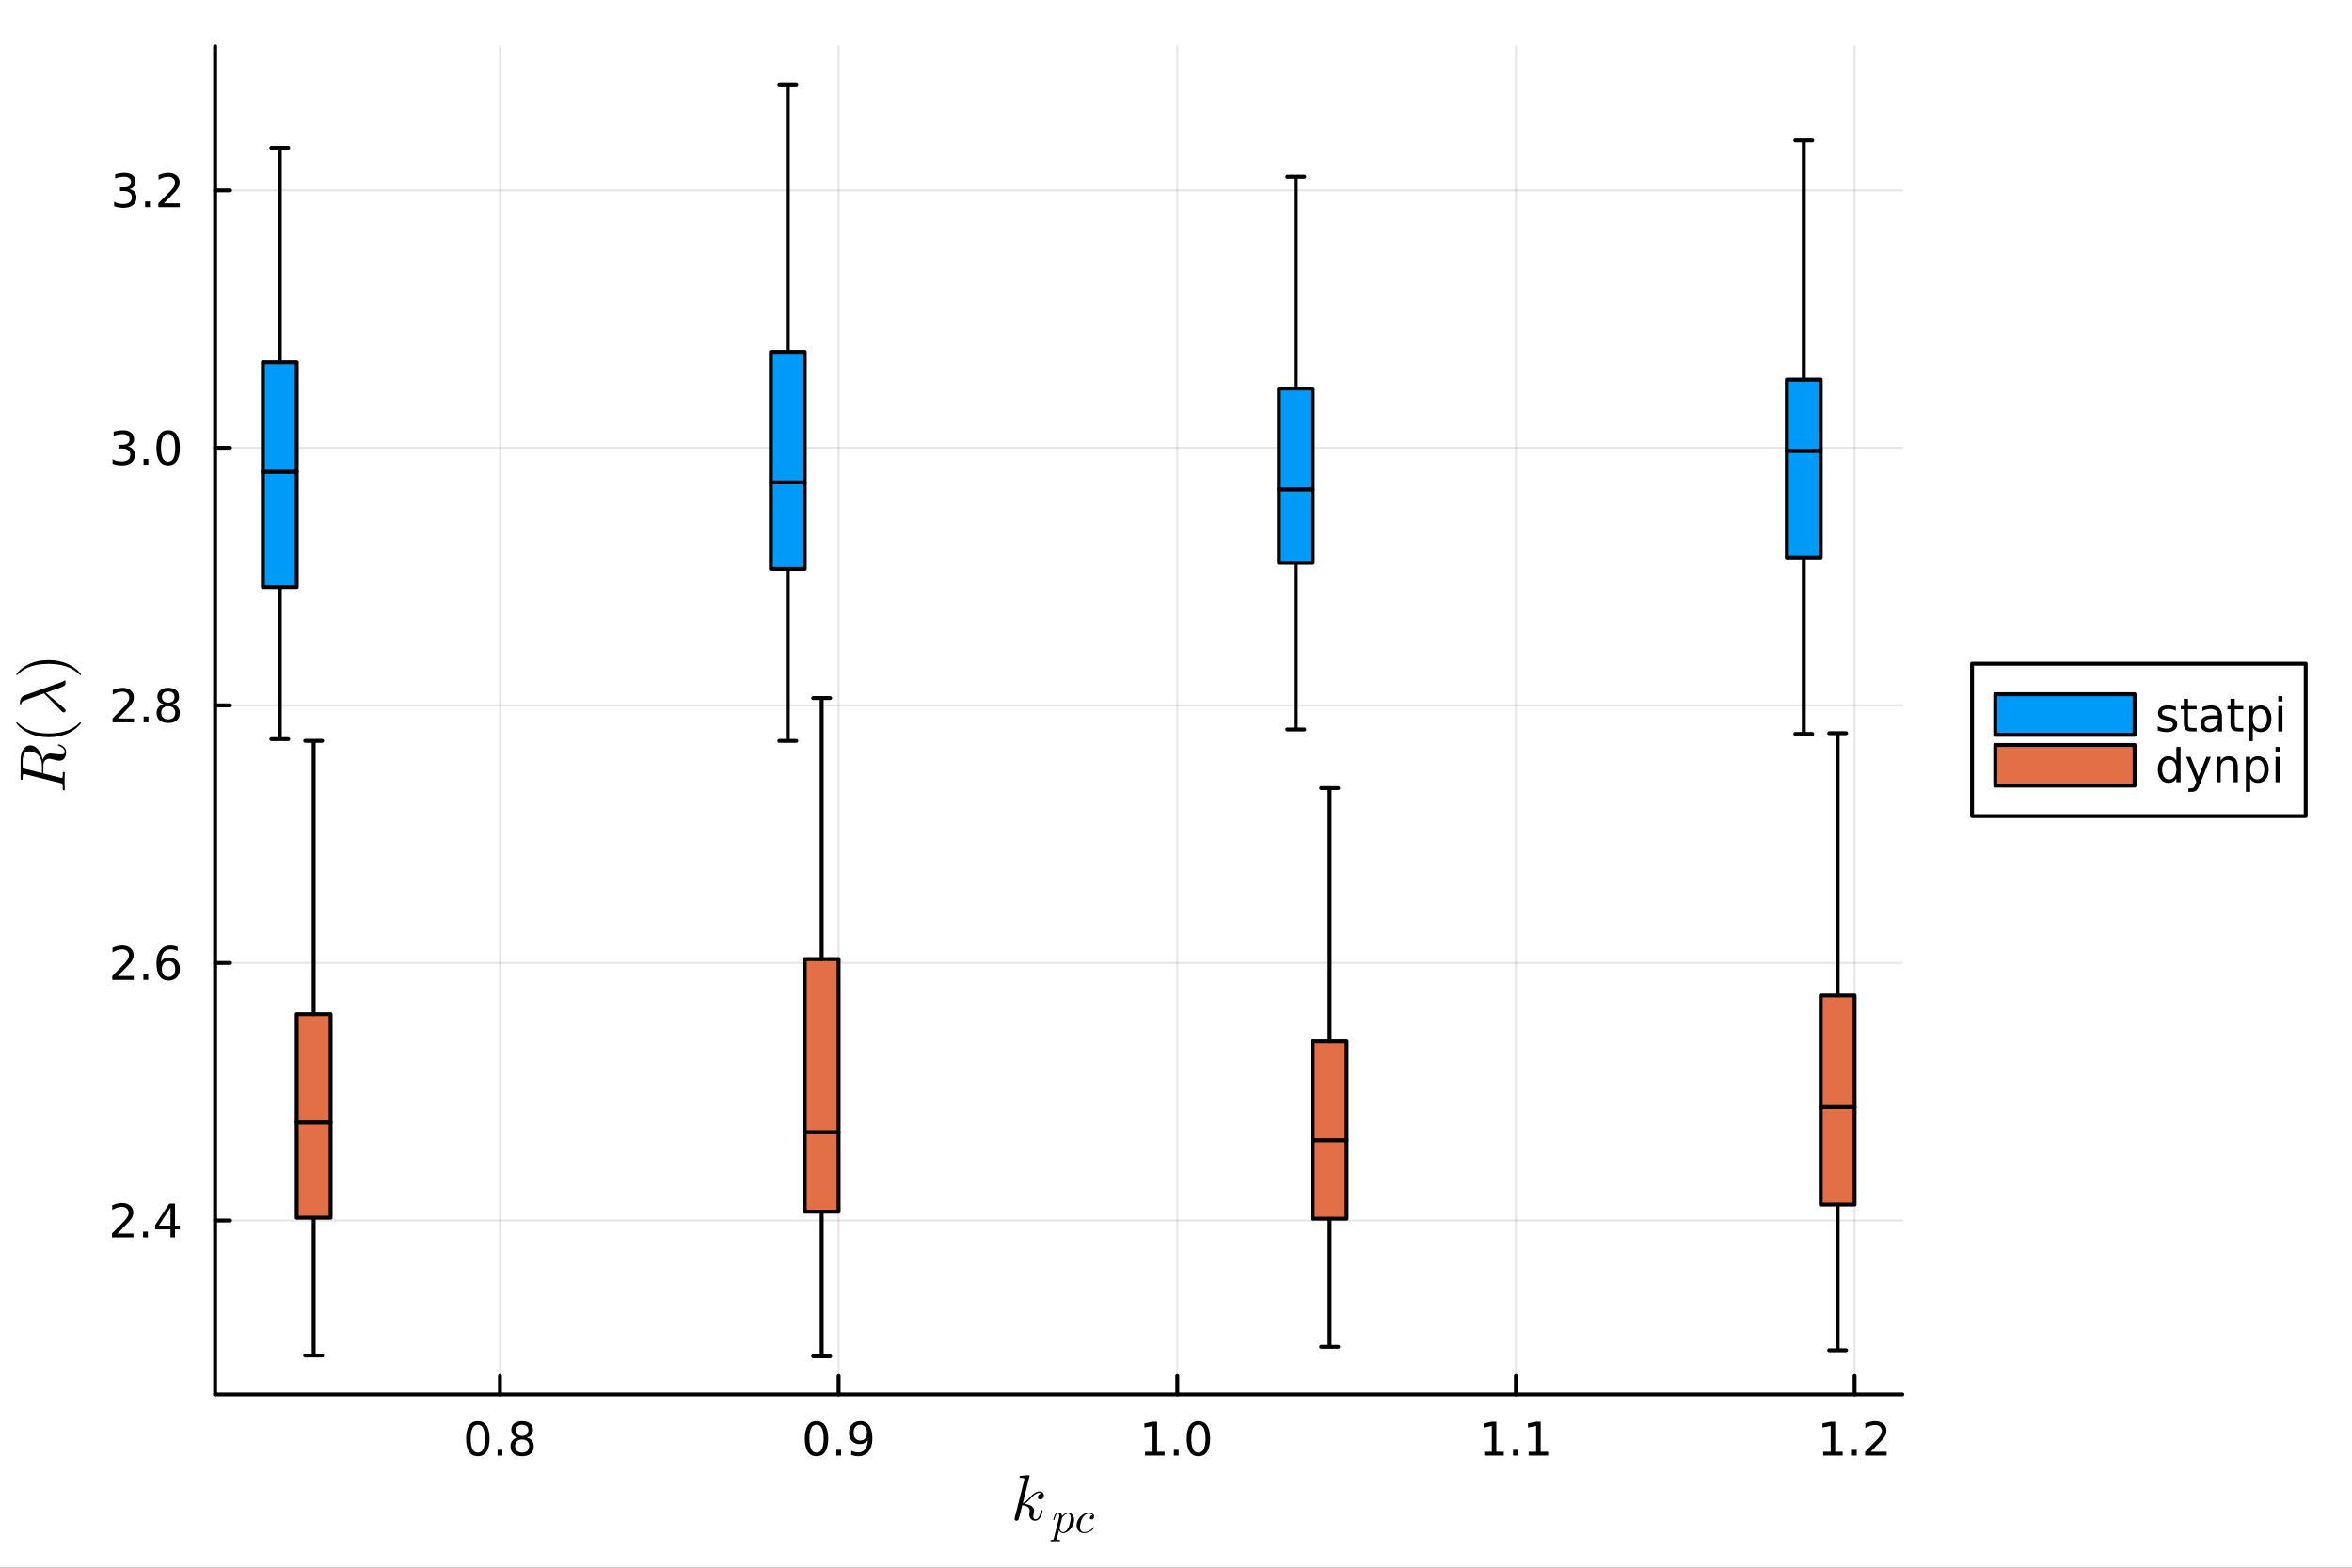 <?xml version="1.0" encoding="utf-8"?>
<svg xmlns="http://www.w3.org/2000/svg" xmlns:xlink="http://www.w3.org/1999/xlink" width="600" height="400" viewBox="0 0 2400 1600">
<rect x="0" y="0" width="2400" height="1600" fill="#333333" stroke="none"/>
<defs>
  <clipPath id="clip020">
    <rect x="0" y="0" width="2400" height="1600"/>
  </clipPath>
</defs>
<path clip-path="url(#clip020)" d="M0 1600 L2400 1600 L2400 0 L0 0  Z" fill="#ffffff" fill-rule="evenodd" fill-opacity="1"/>
<defs>
  <clipPath id="clip021">
    <rect x="480" y="0" width="1681" height="1600"/>
  </clipPath>
</defs>
<path clip-path="url(#clip020)" d="M219.519 1423.18 L1941.15 1423.18 L1941.15 47.244 L219.519 47.244  Z" fill="#ffffff" fill-rule="evenodd" fill-opacity="1"/>
<defs>
  <clipPath id="clip022">
    <rect x="219" y="47" width="1723" height="1377"/>
  </clipPath>
</defs>
<polyline clip-path="url(#clip022)" style="stroke:#000000; stroke-linecap:round; stroke-linejoin:round; stroke-width:2; stroke-opacity:0.1; fill:none" points="510.143,1423.18 510.143,47.244 "/>
<polyline clip-path="url(#clip022)" style="stroke:#000000; stroke-linecap:round; stroke-linejoin:round; stroke-width:2; stroke-opacity:0.1; fill:none" points="855.714,1423.18 855.714,47.244 "/>
<polyline clip-path="url(#clip022)" style="stroke:#000000; stroke-linecap:round; stroke-linejoin:round; stroke-width:2; stroke-opacity:0.1; fill:none" points="1201.28,1423.18 1201.28,47.244 "/>
<polyline clip-path="url(#clip022)" style="stroke:#000000; stroke-linecap:round; stroke-linejoin:round; stroke-width:2; stroke-opacity:0.1; fill:none" points="1546.85,1423.18 1546.85,47.244 "/>
<polyline clip-path="url(#clip022)" style="stroke:#000000; stroke-linecap:round; stroke-linejoin:round; stroke-width:2; stroke-opacity:0.1; fill:none" points="1892.42,1423.18 1892.42,47.244 "/>
<polyline clip-path="url(#clip020)" style="stroke:#000000; stroke-linecap:round; stroke-linejoin:round; stroke-width:4; stroke-opacity:1; fill:none" points="219.519,1423.18 1941.15,1423.18 "/>
<polyline clip-path="url(#clip020)" style="stroke:#000000; stroke-linecap:round; stroke-linejoin:round; stroke-width:4; stroke-opacity:1; fill:none" points="510.143,1423.18 510.143,1404.28 "/>
<polyline clip-path="url(#clip020)" style="stroke:#000000; stroke-linecap:round; stroke-linejoin:round; stroke-width:4; stroke-opacity:1; fill:none" points="855.714,1423.18 855.714,1404.28 "/>
<polyline clip-path="url(#clip020)" style="stroke:#000000; stroke-linecap:round; stroke-linejoin:round; stroke-width:4; stroke-opacity:1; fill:none" points="1201.28,1423.18 1201.28,1404.28 "/>
<polyline clip-path="url(#clip020)" style="stroke:#000000; stroke-linecap:round; stroke-linejoin:round; stroke-width:4; stroke-opacity:1; fill:none" points="1546.85,1423.18 1546.85,1404.28 "/>
<polyline clip-path="url(#clip020)" style="stroke:#000000; stroke-linecap:round; stroke-linejoin:round; stroke-width:4; stroke-opacity:1; fill:none" points="1892.42,1423.18 1892.42,1404.28 "/>
<path clip-path="url(#clip020)" d="M487.574 1454.1 Q483.963 1454.1 482.134 1457.66 Q480.329 1461.2 480.329 1468.33 Q480.329 1475.44 482.134 1479.01 Q483.963 1482.55 487.574 1482.55 Q491.208 1482.55 493.014 1479.01 Q494.843 1475.44 494.843 1468.33 Q494.843 1461.2 493.014 1457.66 Q491.208 1454.1 487.574 1454.1 M487.574 1450.39 Q493.384 1450.39 496.44 1455 Q499.519 1459.58 499.519 1468.33 Q499.519 1477.06 496.44 1481.67 Q493.384 1486.25 487.574 1486.25 Q481.764 1486.25 478.685 1481.67 Q475.63 1477.06 475.63 1468.33 Q475.63 1459.58 478.685 1455 Q481.764 1450.39 487.574 1450.39 Z" fill="#000000" fill-rule="nonzero" fill-opacity="1" /><path clip-path="url(#clip020)" d="M507.736 1479.7 L512.62 1479.7 L512.62 1485.58 L507.736 1485.58 L507.736 1479.7 Z" fill="#000000" fill-rule="nonzero" fill-opacity="1" /><path clip-path="url(#clip020)" d="M532.805 1469.17 Q529.472 1469.17 527.551 1470.95 Q525.653 1472.73 525.653 1475.86 Q525.653 1478.98 527.551 1480.77 Q529.472 1482.55 532.805 1482.55 Q536.139 1482.55 538.06 1480.77 Q539.981 1478.96 539.981 1475.86 Q539.981 1472.73 538.06 1470.95 Q536.162 1469.17 532.805 1469.17 M528.129 1467.18 Q525.12 1466.44 523.43 1464.38 Q521.764 1462.32 521.764 1459.35 Q521.764 1455.21 524.704 1452.8 Q527.667 1450.39 532.805 1450.39 Q537.967 1450.39 540.907 1452.8 Q543.847 1455.21 543.847 1459.35 Q543.847 1462.32 542.157 1464.38 Q540.491 1466.44 537.504 1467.18 Q540.884 1467.96 542.759 1470.26 Q544.657 1472.55 544.657 1475.86 Q544.657 1480.88 541.578 1483.57 Q538.523 1486.25 532.805 1486.25 Q527.088 1486.25 524.009 1483.57 Q520.954 1480.88 520.954 1475.86 Q520.954 1472.55 522.852 1470.26 Q524.75 1467.96 528.129 1467.18 M526.417 1459.79 Q526.417 1462.48 528.083 1463.98 Q529.773 1465.49 532.805 1465.49 Q535.815 1465.49 537.504 1463.98 Q539.217 1462.48 539.217 1459.79 Q539.217 1457.11 537.504 1455.6 Q535.815 1454.1 532.805 1454.1 Q529.773 1454.1 528.083 1455.6 Q526.417 1457.11 526.417 1459.79 Z" fill="#000000" fill-rule="nonzero" fill-opacity="1" /><path clip-path="url(#clip020)" d="M833.19 1454.1 Q829.579 1454.1 827.751 1457.66 Q825.945 1461.2 825.945 1468.33 Q825.945 1475.44 827.751 1479.01 Q829.579 1482.55 833.19 1482.55 Q836.825 1482.55 838.63 1479.01 Q840.459 1475.44 840.459 1468.33 Q840.459 1461.2 838.63 1457.66 Q836.825 1454.1 833.19 1454.1 M833.19 1450.39 Q839.001 1450.39 842.056 1455 Q845.135 1459.58 845.135 1468.33 Q845.135 1477.06 842.056 1481.67 Q839.001 1486.25 833.19 1486.25 Q827.38 1486.25 824.302 1481.67 Q821.246 1477.06 821.246 1468.33 Q821.246 1459.58 824.302 1455 Q827.38 1450.39 833.19 1450.39 Z" fill="#000000" fill-rule="nonzero" fill-opacity="1" /><path clip-path="url(#clip020)" d="M853.352 1479.7 L858.237 1479.7 L858.237 1485.58 L853.352 1485.58 L853.352 1479.7 Z" fill="#000000" fill-rule="nonzero" fill-opacity="1" /><path clip-path="url(#clip020)" d="M868.561 1484.86 L868.561 1480.6 Q870.32 1481.44 872.125 1481.88 Q873.931 1482.32 875.667 1482.32 Q880.297 1482.32 882.727 1479.21 Q885.181 1476.09 885.528 1469.75 Q884.186 1471.74 882.125 1472.8 Q880.065 1473.87 877.565 1473.87 Q872.38 1473.87 869.348 1470.74 Q866.338 1467.59 866.338 1462.15 Q866.338 1456.83 869.487 1453.61 Q872.635 1450.39 877.866 1450.39 Q883.862 1450.39 887.01 1455 Q890.181 1459.58 890.181 1468.33 Q890.181 1476.51 886.292 1481.39 Q882.426 1486.25 875.875 1486.25 Q874.116 1486.25 872.311 1485.9 Q870.505 1485.56 868.561 1484.86 M877.866 1470.21 Q881.014 1470.21 882.843 1468.06 Q884.695 1465.9 884.695 1462.15 Q884.695 1458.43 882.843 1456.27 Q881.014 1454.1 877.866 1454.1 Q874.718 1454.1 872.866 1456.27 Q871.038 1458.43 871.038 1462.15 Q871.038 1465.9 872.866 1468.06 Q874.718 1470.21 877.866 1470.21 Z" fill="#000000" fill-rule="nonzero" fill-opacity="1" /><path clip-path="url(#clip020)" d="M1168.44 1481.64 L1176.08 1481.64 L1176.08 1455.28 L1167.77 1456.95 L1167.77 1452.69 L1176.03 1451.02 L1180.7 1451.02 L1180.7 1481.64 L1188.34 1481.64 L1188.34 1485.58 L1168.44 1485.58 L1168.44 1481.64 Z" fill="#000000" fill-rule="nonzero" fill-opacity="1" /><path clip-path="url(#clip020)" d="M1197.79 1479.7 L1202.67 1479.7 L1202.67 1485.58 L1197.79 1485.58 L1197.79 1479.7 Z" fill="#000000" fill-rule="nonzero" fill-opacity="1" /><path clip-path="url(#clip020)" d="M1222.86 1454.1 Q1219.25 1454.1 1217.42 1457.66 Q1215.61 1461.2 1215.61 1468.33 Q1215.61 1475.44 1217.42 1479.01 Q1219.25 1482.55 1222.86 1482.55 Q1226.49 1482.55 1228.3 1479.01 Q1230.13 1475.44 1230.13 1468.33 Q1230.13 1461.2 1228.3 1457.66 Q1226.49 1454.1 1222.86 1454.1 M1222.86 1450.39 Q1228.67 1450.39 1231.72 1455 Q1234.8 1459.58 1234.8 1468.33 Q1234.8 1477.06 1231.72 1481.67 Q1228.67 1486.25 1222.86 1486.25 Q1217.05 1486.25 1213.97 1481.67 Q1210.91 1477.06 1210.91 1468.33 Q1210.91 1459.58 1213.97 1455 Q1217.05 1450.39 1222.86 1450.39 Z" fill="#000000" fill-rule="nonzero" fill-opacity="1" /><path clip-path="url(#clip020)" d="M1514.62 1481.64 L1522.26 1481.64 L1522.26 1455.28 L1513.95 1456.95 L1513.95 1452.69 L1522.21 1451.02 L1526.89 1451.02 L1526.89 1481.64 L1534.53 1481.64 L1534.53 1485.58 L1514.62 1485.58 L1514.62 1481.64 Z" fill="#000000" fill-rule="nonzero" fill-opacity="1" /><path clip-path="url(#clip020)" d="M1543.97 1479.7 L1548.86 1479.7 L1548.86 1485.58 L1543.97 1485.58 L1543.97 1479.7 Z" fill="#000000" fill-rule="nonzero" fill-opacity="1" /><path clip-path="url(#clip020)" d="M1559.85 1481.64 L1567.49 1481.64 L1567.49 1455.28 L1559.18 1456.95 L1559.18 1452.69 L1567.44 1451.02 L1572.12 1451.02 L1572.12 1481.64 L1579.76 1481.64 L1579.76 1485.58 L1559.85 1485.58 L1559.85 1481.64 Z" fill="#000000" fill-rule="nonzero" fill-opacity="1" /><path clip-path="url(#clip020)" d="M1860.38 1481.64 L1868.01 1481.64 L1868.01 1455.28 L1859.7 1456.95 L1859.7 1452.69 L1867.97 1451.02 L1872.64 1451.02 L1872.64 1481.64 L1880.28 1481.64 L1880.28 1485.58 L1860.38 1485.58 L1860.38 1481.64 Z" fill="#000000" fill-rule="nonzero" fill-opacity="1" /><path clip-path="url(#clip020)" d="M1889.73 1479.7 L1894.61 1479.7 L1894.61 1485.58 L1889.73 1485.58 L1889.73 1479.7 Z" fill="#000000" fill-rule="nonzero" fill-opacity="1" /><path clip-path="url(#clip020)" d="M1908.82 1481.64 L1925.14 1481.64 L1925.14 1485.58 L1903.2 1485.58 L1903.2 1481.64 Q1905.86 1478.89 1910.44 1474.26 Q1915.05 1469.61 1916.23 1468.27 Q1918.48 1465.74 1919.36 1464.01 Q1920.26 1462.25 1920.26 1460.56 Q1920.26 1457.8 1918.31 1456.07 Q1916.39 1454.33 1913.29 1454.33 Q1911.09 1454.33 1908.64 1455.09 Q1906.21 1455.86 1903.43 1457.41 L1903.43 1452.69 Q1906.25 1451.55 1908.71 1450.97 Q1911.16 1450.39 1913.2 1450.39 Q1918.57 1450.39 1921.76 1453.08 Q1924.96 1455.77 1924.96 1460.26 Q1924.96 1462.39 1924.15 1464.31 Q1923.36 1466.2 1921.25 1468.8 Q1920.68 1469.47 1917.57 1472.69 Q1914.47 1475.88 1908.82 1481.64 Z" fill="#000000" fill-rule="nonzero" fill-opacity="1" /><path clip-path="url(#clip020)" d="M1065.13 1526.34 Q1065.13 1528.18 1064 1529.27 Q1062.91 1530.37 1061.52 1530.37 Q1060.3 1530.37 1059.65 1529.66 Q1059.01 1528.95 1059.01 1528.05 Q1059.01 1527.66 1059.17 1527.18 Q1059.33 1526.67 1059.69 1526.05 Q1060.07 1525.44 1060.88 1524.99 Q1061.68 1524.54 1062.78 1524.48 Q1062.55 1524.25 1062.49 1524.22 Q1062 1523.83 1061.1 1523.7 Q1060.97 1523.64 1060.52 1523.64 Q1058.3 1523.64 1056.05 1525.28 Q1053.82 1526.89 1051.09 1529.95 Q1047.64 1533.53 1045.42 1534.85 Q1055.18 1536.13 1055.18 1541.77 Q1055.18 1542.7 1054.92 1543.83 Q1054.4 1545.96 1054.4 1547.5 Q1054.4 1550.59 1056.5 1550.59 Q1058.53 1550.59 1059.81 1548.53 Q1061.13 1546.47 1062.23 1542.45 Q1062.39 1541.71 1062.55 1541.48 Q1062.71 1541.25 1063.16 1541.25 Q1063.97 1541.25 1063.97 1541.9 Q1063.23 1545.67 1061.59 1548.57 Q1059.49 1552.08 1056.37 1552.08 Q1053.76 1552.08 1052.02 1550.27 Q1050.31 1548.44 1050.31 1545.54 Q1050.31 1544.83 1050.57 1543.22 Q1050.76 1542.58 1050.76 1541.83 Q1050.76 1540.32 1049.93 1539.19 Q1049.09 1538.03 1047.74 1537.45 Q1046.38 1536.87 1045.26 1536.62 Q1044.16 1536.33 1043.1 1536.23 Q1039.88 1549.85 1039.43 1550.69 Q1039.14 1551.27 1038.49 1551.66 Q1037.85 1552.08 1037.17 1552.08 Q1036.53 1552.08 1035.89 1551.63 Q1035.27 1551.21 1035.27 1550.21 Q1035.27 1549.69 1035.53 1548.76 L1045.1 1510.76 L1045.29 1509.47 Q1045.29 1509.08 1045.13 1508.89 Q1045 1508.66 1044.23 1508.5 Q1043.49 1508.34 1042 1508.34 Q1041.39 1508.34 1041.1 1508.31 Q1040.85 1508.28 1040.62 1508.12 Q1040.39 1507.92 1040.39 1507.54 Q1040.39 1506.99 1040.62 1506.7 Q1040.88 1506.38 1041.07 1506.31 Q1041.26 1506.25 1041.65 1506.21 Q1042.2 1506.18 1044.03 1506.02 Q1045.87 1505.83 1047.45 1505.7 Q1049.03 1505.57 1049.7 1505.57 Q1050.09 1505.57 1050.28 1505.76 Q1050.51 1505.93 1050.54 1506.12 L1050.57 1506.28 L1043.71 1534.11 Q1046.55 1532.98 1051.02 1527.99 Q1056.21 1522.19 1060.65 1522.19 Q1062.75 1522.19 1063.94 1523.48 Q1065.13 1524.73 1065.13 1526.34 Z" fill="#000000" fill-rule="nonzero" fill-opacity="1" /><path clip-path="url(#clip020)" d="M1096 1551.17 Q1096 1554.46 1094.33 1557.64 Q1092.68 1560.82 1090.09 1562.78 Q1087.5 1564.72 1084.86 1564.72 Q1083.28 1564.72 1082.22 1563.86 Q1081.19 1562.98 1080.62 1561.74 Q1080.19 1563.27 1079.27 1566.95 Q1078.35 1570.62 1078.35 1570.98 Q1078.35 1571.19 1078.39 1571.28 Q1078.44 1571.37 1078.64 1571.48 Q1078.84 1571.61 1079.34 1571.66 Q1079.83 1571.73 1080.67 1571.73 Q1081.1 1571.73 1081.25 1571.73 Q1081.43 1571.75 1081.59 1571.86 Q1081.77 1571.97 1081.77 1572.22 Q1081.77 1573.15 1080.94 1573.15 Q1080.19 1573.15 1078.66 1573.08 Q1077.13 1573.01 1076.36 1573.01 Q1075.71 1573.01 1074.4 1573.08 Q1073.09 1573.15 1072.48 1573.15 Q1071.88 1573.15 1071.88 1572.61 Q1071.88 1572.29 1071.97 1572.09 Q1072.03 1571.91 1072.21 1571.82 Q1072.39 1571.75 1072.55 1571.73 Q1072.69 1571.73 1072.96 1571.73 Q1074 1571.73 1074.45 1571.55 Q1074.9 1571.39 1075.05 1571.05 Q1075.24 1570.73 1075.44 1569.83 L1080.62 1549.27 Q1080.94 1547.9 1080.94 1546.93 Q1080.94 1545.71 1080.56 1545.26 Q1080.17 1544.81 1079.5 1544.81 Q1078.32 1544.81 1077.56 1546.21 Q1076.79 1547.6 1076.14 1550.31 Q1075.93 1551.05 1075.8 1551.21 Q1075.69 1551.37 1075.35 1551.37 Q1074.78 1551.35 1074.78 1550.9 Q1074.78 1550.78 1074.96 1550.06 Q1075.15 1549.32 1075.48 1548.24 Q1075.84 1547.13 1076.23 1546.43 Q1076.45 1545.96 1076.66 1545.64 Q1076.86 1545.33 1077.26 1544.83 Q1077.69 1544.34 1078.3 1544.07 Q1078.91 1543.79 1079.65 1543.79 Q1081.1 1543.79 1082.29 1544.65 Q1083.49 1545.51 1083.8 1547.24 Q1085.09 1545.73 1086.67 1544.76 Q1088.24 1543.79 1089.84 1543.79 Q1092.5 1543.79 1094.24 1545.87 Q1096 1547.92 1096 1551.17 M1092.66 1549.14 Q1092.66 1547.09 1091.87 1545.96 Q1091.11 1544.81 1089.71 1544.81 Q1087.97 1544.81 1085.97 1546.57 Q1083.98 1548.24 1083.58 1549.79 L1081.3 1558.83 L1081.16 1559.58 Q1081.16 1559.71 1081.23 1560.12 Q1081.32 1560.5 1081.57 1561.13 Q1081.84 1561.76 1082.2 1562.33 Q1082.58 1562.87 1083.26 1563.27 Q1083.96 1563.68 1084.82 1563.68 Q1086.19 1563.68 1087.68 1562.46 Q1089.19 1561.24 1090.32 1558.94 Q1091.02 1557.46 1091.83 1554.26 Q1092.66 1551.03 1092.66 1549.14 Z" fill="#000000" fill-rule="nonzero" fill-opacity="1" /><path clip-path="url(#clip020)" d="M1116.36 1558.85 Q1116.54 1559.06 1116.54 1559.26 Q1116.54 1559.46 1116.09 1560.05 Q1115.66 1560.64 1114.74 1561.42 Q1113.81 1562.21 1112.62 1562.96 Q1111.42 1563.7 1109.66 1564.2 Q1107.9 1564.72 1106.06 1564.72 Q1102.61 1564.72 1100.58 1562.44 Q1098.57 1560.16 1098.57 1556.89 Q1098.57 1553.71 1100.35 1550.67 Q1102.13 1547.6 1105.02 1545.71 Q1107.9 1543.79 1110.95 1543.79 Q1113.36 1543.79 1114.87 1544.92 Q1116.38 1546.05 1116.38 1547.76 Q1116.38 1549.09 1115.61 1549.9 Q1114.85 1550.72 1113.81 1550.72 Q1113.09 1550.72 1112.59 1550.31 Q1112.1 1549.88 1112.1 1549.09 Q1112.1 1548.08 1112.93 1547.29 Q1113.25 1546.97 1113.61 1546.84 Q1113.99 1546.68 1114.22 1546.68 Q1114.44 1546.66 1114.96 1546.66 Q1114.49 1545.78 1113.36 1545.31 Q1112.26 1544.81 1110.99 1544.81 Q1109.12 1544.81 1107.34 1546.12 Q1105.56 1547.4 1104.48 1549.43 Q1103.4 1551.41 1102.7 1554.23 Q1102 1557.03 1102 1558.65 Q1102 1560.88 1103.03 1562.28 Q1104.07 1563.68 1106.15 1563.68 Q1106.55 1563.68 1106.98 1563.66 Q1107.43 1563.63 1108.56 1563.39 Q1109.71 1563.14 1110.72 1562.71 Q1111.74 1562.28 1113.02 1561.36 Q1114.33 1560.41 1115.37 1559.12 Q1115.73 1558.65 1115.98 1558.65 Q1116.18 1558.65 1116.36 1558.85 Z" fill="#000000" fill-rule="nonzero" fill-opacity="1" /><polyline clip-path="url(#clip022)" style="stroke:#000000; stroke-linecap:round; stroke-linejoin:round; stroke-width:2; stroke-opacity:0.1; fill:none" points="219.519,1245.66 1941.15,1245.66 "/>
<polyline clip-path="url(#clip022)" style="stroke:#000000; stroke-linecap:round; stroke-linejoin:round; stroke-width:2; stroke-opacity:0.1; fill:none" points="219.519,982.784 1941.15,982.784 "/>
<polyline clip-path="url(#clip022)" style="stroke:#000000; stroke-linecap:round; stroke-linejoin:round; stroke-width:2; stroke-opacity:0.1; fill:none" points="219.519,719.911 1941.15,719.911 "/>
<polyline clip-path="url(#clip022)" style="stroke:#000000; stroke-linecap:round; stroke-linejoin:round; stroke-width:2; stroke-opacity:0.1; fill:none" points="219.519,457.039 1941.15,457.039 "/>
<polyline clip-path="url(#clip022)" style="stroke:#000000; stroke-linecap:round; stroke-linejoin:round; stroke-width:2; stroke-opacity:0.1; fill:none" points="219.519,194.166 1941.15,194.166 "/>
<polyline clip-path="url(#clip020)" style="stroke:#000000; stroke-linecap:round; stroke-linejoin:round; stroke-width:4; stroke-opacity:1; fill:none" points="219.519,1423.18 219.519,47.244 "/>
<polyline clip-path="url(#clip020)" style="stroke:#000000; stroke-linecap:round; stroke-linejoin:round; stroke-width:4; stroke-opacity:1; fill:none" points="219.519,1245.66 234.77,1245.66 "/>
<polyline clip-path="url(#clip020)" style="stroke:#000000; stroke-linecap:round; stroke-linejoin:round; stroke-width:4; stroke-opacity:1; fill:none" points="219.519,982.784 234.77,982.784 "/>
<polyline clip-path="url(#clip020)" style="stroke:#000000; stroke-linecap:round; stroke-linejoin:round; stroke-width:4; stroke-opacity:1; fill:none" points="219.519,719.911 234.77,719.911 "/>
<polyline clip-path="url(#clip020)" style="stroke:#000000; stroke-linecap:round; stroke-linejoin:round; stroke-width:4; stroke-opacity:1; fill:none" points="219.519,457.039 234.77,457.039 "/>
<polyline clip-path="url(#clip020)" style="stroke:#000000; stroke-linecap:round; stroke-linejoin:round; stroke-width:4; stroke-opacity:1; fill:none" points="219.519,194.166 234.77,194.166 "/>
<path clip-path="url(#clip020)" d="M119.885 1259 L136.204 1259 L136.204 1262.94 L114.26 1262.94 L114.26 1259 Q116.922 1256.25 121.505 1251.62 Q126.112 1246.96 127.292 1245.62 Q129.538 1243.1 130.417 1241.36 Q131.32 1239.6 131.32 1237.91 Q131.32 1235.16 129.376 1233.42 Q127.455 1231.69 124.353 1231.69 Q122.154 1231.69 119.7 1232.45 Q117.269 1233.21 114.492 1234.77 L114.492 1230.04 Q117.316 1228.91 119.769 1228.33 Q122.223 1227.75 124.26 1227.75 Q129.63 1227.75 132.825 1230.44 Q136.019 1233.12 136.019 1237.61 Q136.019 1239.74 135.209 1241.66 Q134.422 1243.56 132.316 1246.15 Q131.737 1246.83 128.635 1250.04 Q125.533 1253.24 119.885 1259 Z" fill="#000000" fill-rule="nonzero" fill-opacity="1" /><path clip-path="url(#clip020)" d="M146.019 1257.06 L150.903 1257.06 L150.903 1262.94 L146.019 1262.94 L146.019 1257.06 Z" fill="#000000" fill-rule="nonzero" fill-opacity="1" /><path clip-path="url(#clip020)" d="M173.936 1232.45 L162.13 1250.9 L173.936 1250.9 L173.936 1232.45 M172.709 1228.38 L178.589 1228.38 L178.589 1250.9 L183.519 1250.9 L183.519 1254.79 L178.589 1254.79 L178.589 1262.94 L173.936 1262.94 L173.936 1254.79 L158.334 1254.79 L158.334 1250.27 L172.709 1228.38 Z" fill="#000000" fill-rule="nonzero" fill-opacity="1" /><path clip-path="url(#clip020)" d="M120.209 996.129 L136.529 996.129 L136.529 1000.06 L114.584 1000.06 L114.584 996.129 Q117.246 993.374 121.83 988.744 Q126.436 984.092 127.617 982.749 Q129.862 980.226 130.742 978.49 Q131.644 976.73 131.644 975.041 Q131.644 972.286 129.7 970.55 Q127.779 968.814 124.677 968.814 Q122.478 968.814 120.024 969.578 Q117.593 970.342 114.816 971.893 L114.816 967.17 Q117.64 966.036 120.093 965.457 Q122.547 964.879 124.584 964.879 Q129.955 964.879 133.149 967.564 Q136.343 970.249 136.343 974.74 Q136.343 976.869 135.533 978.791 Q134.746 980.689 132.64 983.281 Q132.061 983.953 128.959 987.17 Q125.857 990.365 120.209 996.129 Z" fill="#000000" fill-rule="nonzero" fill-opacity="1" /><path clip-path="url(#clip020)" d="M146.343 994.184 L151.228 994.184 L151.228 1000.06 L146.343 1000.06 L146.343 994.184 Z" fill="#000000" fill-rule="nonzero" fill-opacity="1" /><path clip-path="url(#clip020)" d="M171.991 980.92 Q168.843 980.92 166.991 983.073 Q165.163 985.226 165.163 988.976 Q165.163 992.703 166.991 994.879 Q168.843 997.031 171.991 997.031 Q175.139 997.031 176.968 994.879 Q178.82 992.703 178.82 988.976 Q178.82 985.226 176.968 983.073 Q175.139 980.92 171.991 980.92 M181.274 966.268 L181.274 970.527 Q179.514 969.693 177.709 969.254 Q175.926 968.814 174.167 968.814 Q169.538 968.814 167.084 971.939 Q164.653 975.064 164.306 981.383 Q165.672 979.369 167.732 978.305 Q169.792 977.217 172.269 977.217 Q177.477 977.217 180.487 980.388 Q183.519 983.536 183.519 988.976 Q183.519 994.3 180.371 997.517 Q177.223 1000.73 171.991 1000.73 Q165.996 1000.73 162.825 996.152 Q159.653 991.545 159.653 982.818 Q159.653 974.624 163.542 969.763 Q167.431 964.879 173.982 964.879 Q175.741 964.879 177.524 965.226 Q179.329 965.573 181.274 966.268 Z" fill="#000000" fill-rule="nonzero" fill-opacity="1" /><path clip-path="url(#clip020)" d="M120.464 733.256 L136.783 733.256 L136.783 737.191 L114.839 737.191 L114.839 733.256 Q117.501 730.501 122.084 725.872 Q126.691 721.219 127.871 719.876 Q130.117 717.353 130.996 715.617 Q131.899 713.858 131.899 712.168 Q131.899 709.414 129.955 707.677 Q128.033 705.941 124.931 705.941 Q122.732 705.941 120.279 706.705 Q117.848 707.469 115.07 709.02 L115.07 704.298 Q117.894 703.164 120.348 702.585 Q122.802 702.006 124.839 702.006 Q130.209 702.006 133.404 704.691 Q136.598 707.377 136.598 711.867 Q136.598 713.997 135.788 715.918 Q135.001 717.816 132.894 720.409 Q132.316 721.08 129.214 724.298 Q126.112 727.492 120.464 733.256 Z" fill="#000000" fill-rule="nonzero" fill-opacity="1" /><path clip-path="url(#clip020)" d="M146.598 731.312 L151.482 731.312 L151.482 737.191 L146.598 737.191 L146.598 731.312 Z" fill="#000000" fill-rule="nonzero" fill-opacity="1" /><path clip-path="url(#clip020)" d="M171.667 720.779 Q168.334 720.779 166.413 722.562 Q164.515 724.344 164.515 727.469 Q164.515 730.594 166.413 732.376 Q168.334 734.159 171.667 734.159 Q175.001 734.159 176.922 732.376 Q178.843 730.571 178.843 727.469 Q178.843 724.344 176.922 722.562 Q175.024 720.779 171.667 720.779 M166.991 718.789 Q163.982 718.048 162.292 715.988 Q160.626 713.927 160.626 710.965 Q160.626 706.821 163.565 704.414 Q166.528 702.006 171.667 702.006 Q176.829 702.006 179.769 704.414 Q182.709 706.821 182.709 710.965 Q182.709 713.927 181.019 715.988 Q179.352 718.048 176.366 718.789 Q179.746 719.576 181.621 721.867 Q183.519 724.159 183.519 727.469 Q183.519 732.492 180.44 735.177 Q177.385 737.863 171.667 737.863 Q165.95 737.863 162.871 735.177 Q159.815 732.492 159.815 727.469 Q159.815 724.159 161.714 721.867 Q163.612 719.576 166.991 718.789 M165.278 711.404 Q165.278 714.089 166.945 715.594 Q168.635 717.099 171.667 717.099 Q174.677 717.099 176.366 715.594 Q178.079 714.089 178.079 711.404 Q178.079 708.719 176.366 707.215 Q174.677 705.71 171.667 705.71 Q168.635 705.71 166.945 707.215 Q165.278 708.719 165.278 711.404 Z" fill="#000000" fill-rule="nonzero" fill-opacity="1" /><path clip-path="url(#clip020)" d="M130.51 455.685 Q133.867 456.402 135.742 458.671 Q137.64 460.939 137.64 464.272 Q137.64 469.388 134.121 472.189 Q130.603 474.99 124.121 474.99 Q121.945 474.99 119.63 474.55 Q117.339 474.134 114.885 473.277 L114.885 468.763 Q116.83 469.897 119.144 470.476 Q121.459 471.055 123.982 471.055 Q128.38 471.055 130.672 469.319 Q132.987 467.583 132.987 464.272 Q132.987 461.217 130.834 459.504 Q128.705 457.768 124.885 457.768 L120.857 457.768 L120.857 453.925 L125.07 453.925 Q128.519 453.925 130.348 452.56 Q132.177 451.171 132.177 448.578 Q132.177 445.916 130.279 444.504 Q128.404 443.069 124.885 443.069 Q122.964 443.069 120.765 443.486 Q118.566 443.902 115.927 444.782 L115.927 440.615 Q118.589 439.874 120.904 439.504 Q123.242 439.134 125.302 439.134 Q130.626 439.134 133.728 441.564 Q136.829 443.972 136.829 448.092 Q136.829 450.962 135.186 452.953 Q133.542 454.921 130.51 455.685 Z" fill="#000000" fill-rule="nonzero" fill-opacity="1" /><path clip-path="url(#clip020)" d="M146.505 468.439 L151.39 468.439 L151.39 474.319 L146.505 474.319 L146.505 468.439 Z" fill="#000000" fill-rule="nonzero" fill-opacity="1" /><path clip-path="url(#clip020)" d="M171.575 442.837 Q167.964 442.837 166.135 446.402 Q164.329 449.944 164.329 457.073 Q164.329 464.18 166.135 467.745 Q167.964 471.286 171.575 471.286 Q175.209 471.286 177.014 467.745 Q178.843 464.18 178.843 457.073 Q178.843 449.944 177.014 446.402 Q175.209 442.837 171.575 442.837 M171.575 439.134 Q177.385 439.134 180.44 443.74 Q183.519 448.323 183.519 457.073 Q183.519 465.8 180.44 470.407 Q177.385 474.99 171.575 474.99 Q165.765 474.99 162.686 470.407 Q159.63 465.8 159.63 457.073 Q159.63 448.323 162.686 443.74 Q165.765 439.134 171.575 439.134 Z" fill="#000000" fill-rule="nonzero" fill-opacity="1" /><path clip-path="url(#clip020)" d="M132.107 192.812 Q135.464 193.53 137.339 195.798 Q139.237 198.067 139.237 201.4 Q139.237 206.516 135.718 209.317 Q132.2 212.118 125.718 212.118 Q123.543 212.118 121.228 211.678 Q118.936 211.261 116.482 210.405 L116.482 205.891 Q118.427 207.025 120.742 207.604 Q123.056 208.182 125.58 208.182 Q129.978 208.182 132.269 206.446 Q134.584 204.71 134.584 201.4 Q134.584 198.344 132.431 196.632 Q130.302 194.895 126.482 194.895 L122.455 194.895 L122.455 191.053 L126.667 191.053 Q130.117 191.053 131.945 189.687 Q133.774 188.298 133.774 185.706 Q133.774 183.044 131.876 181.632 Q130.001 180.196 126.482 180.196 Q124.561 180.196 122.362 180.613 Q120.163 181.03 117.524 181.909 L117.524 177.743 Q120.186 177.002 122.501 176.632 Q124.839 176.261 126.899 176.261 Q132.223 176.261 135.325 178.692 Q138.427 181.099 138.427 185.22 Q138.427 188.09 136.783 190.081 Q135.14 192.048 132.107 192.812 Z" fill="#000000" fill-rule="nonzero" fill-opacity="1" /><path clip-path="url(#clip020)" d="M148.103 205.567 L152.987 205.567 L152.987 211.446 L148.103 211.446 L148.103 205.567 Z" fill="#000000" fill-rule="nonzero" fill-opacity="1" /><path clip-path="url(#clip020)" d="M167.2 207.511 L183.519 207.511 L183.519 211.446 L161.575 211.446 L161.575 207.511 Q164.237 204.756 168.82 200.127 Q173.427 195.474 174.607 194.132 Q176.852 191.608 177.732 189.872 Q178.635 188.113 178.635 186.423 Q178.635 183.669 176.69 181.933 Q174.769 180.196 171.667 180.196 Q169.468 180.196 167.015 180.96 Q164.584 181.724 161.806 183.275 L161.806 178.553 Q164.63 177.419 167.084 176.84 Q169.538 176.261 171.575 176.261 Q176.945 176.261 180.139 178.946 Q183.334 181.632 183.334 186.122 Q183.334 188.252 182.524 190.173 Q181.737 192.071 179.63 194.664 Q179.051 195.335 175.95 198.553 Q172.848 201.747 167.2 207.511 Z" fill="#000000" fill-rule="nonzero" fill-opacity="1" /><path clip-path="url(#clip020)" d="M29.595 766.825 Q28.532 766.825 27.663 767.115 Q26.761 767.372 26.149 767.791 Q25.505 768.178 25.022 768.918 Q24.506 769.659 24.184 770.271 Q23.862 770.883 23.669 771.913 Q23.444 772.944 23.347 773.62 Q23.218 774.297 23.154 775.456 Q23.089 776.615 23.089 777.195 Q23.089 777.743 23.089 778.838 Q23.089 782.284 23.154 782.863 Q23.282 783.733 23.798 784.055 Q24.281 784.377 25.601 784.699 L42.799 788.983 L42.799 781.607 Q42.799 777.582 41.672 774.812 Q40.545 772.042 38.967 770.464 Q37.228 768.725 34.426 767.791 Q31.624 766.825 29.595 766.825 M59.965 759.643 Q60.319 759.643 61.124 759.933 Q61.929 760.19 63.057 760.835 Q64.152 761.479 65.15 762.348 Q66.148 763.218 66.825 764.603 Q67.533 765.988 67.533 767.566 Q67.533 767.952 67.501 768.339 Q67.501 768.725 67.34 769.691 Q67.211 770.625 66.954 771.398 Q66.728 772.171 66.181 773.137 Q65.665 774.103 64.957 774.78 Q64.216 775.424 63.057 775.875 Q61.865 776.326 60.416 776.326 Q59.128 776.326 54.812 775.263 Q51.141 774.329 50.239 774.329 Q49.24 774.329 48.306 774.651 Q47.373 774.941 46.406 775.682 Q45.44 776.39 44.86 777.904 Q44.248 779.417 44.248 781.543 L44.248 789.369 L61.736 793.749 Q61.769 793.749 62.219 793.846 Q62.638 793.942 62.864 793.942 Q63.282 793.942 63.54 793.685 Q63.797 793.395 63.926 792.686 Q64.023 791.978 64.055 791.43 Q64.055 790.85 64.055 789.659 Q64.055 788.177 64.313 787.92 Q64.474 787.791 64.764 787.791 Q65.215 787.791 65.537 787.92 Q65.826 788.016 65.923 788.274 Q66.02 788.499 66.052 788.66 Q66.084 788.822 66.084 789.111 L65.891 797.485 L66.084 805.794 Q66.084 806.728 65.343 806.728 Q64.699 806.728 64.442 806.503 Q64.152 806.277 64.12 805.987 Q64.055 805.697 64.055 804.957 Q64.055 803.346 63.959 802.38 Q63.862 801.414 63.733 800.802 Q63.572 800.158 63.121 799.836 Q62.67 799.482 62.284 799.321 Q61.865 799.16 60.931 798.934 L25.505 790.11 Q24.442 789.852 24.281 789.852 Q23.669 789.852 23.508 790.239 Q23.315 790.593 23.218 791.623 L23.089 794.135 Q23.089 794.908 23.057 795.23 Q23.025 795.52 22.864 795.746 Q22.703 795.971 22.349 795.971 Q21.447 795.971 21.253 795.585 Q21.028 795.198 21.028 794.071 L21.028 775.263 Q21.028 768.854 23.83 764.796 Q26.632 760.706 30.915 760.706 Q32.848 760.706 34.651 761.575 Q36.455 762.445 37.872 763.894 Q39.289 765.311 40.48 767.211 Q41.64 769.112 42.445 771.14 Q43.218 773.137 43.669 775.198 Q43.991 774.297 44.474 773.459 Q44.957 772.59 45.859 771.495 Q46.761 770.368 48.21 769.691 Q49.659 769.015 51.43 769.015 Q52.687 769.015 54.554 769.273 Q59.868 769.917 62.058 769.917 Q64.152 769.917 65.118 769.369 Q66.084 768.822 66.084 767.276 Q66.084 765.762 64.731 764.087 Q63.347 762.38 60.094 761.285 Q59.16 761.028 59.16 760.416 Q59.16 760.384 59.16 760.352 Q59.16 760.287 59.224 760.158 Q59.257 760.029 59.353 759.933 Q59.417 759.804 59.578 759.74 Q59.739 759.643 59.965 759.643 Z" fill="#000000" fill-rule="nonzero" fill-opacity="1" /><path clip-path="url(#clip020)" d="M49.595 752.406 Q38.452 752.406 29.466 748.251 Q25.698 746.48 22.542 744 Q19.386 741.52 18.001 739.878 Q16.616 738.235 16.616 737.784 Q16.616 737.14 17.26 737.108 Q17.582 737.108 18.387 737.977 Q29.208 748.605 49.595 748.573 Q70.045 748.573 80.448 738.235 Q81.575 737.108 81.929 737.108 Q82.573 737.108 82.573 737.784 Q82.573 738.235 81.253 739.813 Q79.933 741.391 76.905 743.839 Q73.878 746.287 70.174 748.058 Q61.189 752.406 49.595 752.406 Z" fill="#000000" fill-rule="nonzero" fill-opacity="1" /><path clip-path="url(#clip020)" d="M66.148 694.454 Q66.76 694.454 66.825 695.162 L66.825 696.612 Q66.825 698.093 66.599 698.737 Q66.374 699.381 65.343 700.122 Q64.699 700.573 61.704 701.7 Q58.677 702.795 54.103 704.405 Q49.53 705.983 46.825 707.046 L65.569 722.924 Q66.954 724.019 66.954 725.114 Q66.954 725.919 66.406 726.499 Q65.859 727.078 65.021 727.078 Q64.409 727.078 64.055 726.853 Q63.701 726.595 62.992 725.919 L44.925 707.69 L26.986 714.099 Q23.669 715.323 22.832 716.032 Q21.994 716.708 21.704 718.383 Q21.543 718.995 21.028 718.995 Q20.32 718.995 20.32 717.803 Q20.32 711.426 24.989 709.752 L62.509 696.289 Q64.667 695.549 65.569 694.776 Q65.987 694.454 66.148 694.454 Z" fill="#000000" fill-rule="nonzero" fill-opacity="1" /><path clip-path="url(#clip020)" d="M81.929 689.023 Q81.607 689.023 80.802 688.186 Q69.981 677.558 49.595 677.558 Q29.144 677.558 18.806 687.767 Q17.614 689.023 17.26 689.023 Q16.616 689.023 16.616 688.379 Q16.616 687.928 17.936 686.35 Q19.257 684.74 22.284 682.325 Q25.311 679.877 29.015 678.073 Q38.001 673.726 49.595 673.726 Q60.738 673.726 69.723 677.88 Q73.491 679.651 76.648 682.131 Q79.804 684.611 81.189 686.254 Q82.573 687.896 82.573 688.379 Q82.573 689.023 81.929 689.023 Z" fill="#000000" fill-rule="nonzero" fill-opacity="1" /><path clip-path="url(#clip022)" d="M285.523 754.374 L276.884 754.374 L294.162 754.374 L285.523 754.374 L285.523 599.226 L285.523 754.374  Z" fill="#009af9" fill-rule="evenodd" fill-opacity="1"/>
<polyline clip-path="url(#clip022)" style="stroke:#000000; stroke-linecap:round; stroke-linejoin:round; stroke-width:4; stroke-opacity:1; fill:none" points="285.523,754.374 276.884,754.374 294.162,754.374 285.523,754.374 285.523,599.226 285.523,754.374 "/>
<path clip-path="url(#clip022)" d="M302.801 599.226 L302.801 481.414 L268.244 481.414 L268.244 599.226 L302.801 599.226 L302.801 481.414 L302.801 599.226  Z" fill="#009af9" fill-rule="evenodd" fill-opacity="1"/>
<polyline clip-path="url(#clip022)" style="stroke:#000000; stroke-linecap:round; stroke-linejoin:round; stroke-width:4; stroke-opacity:1; fill:none" points="302.801,599.226 302.801,481.414 268.244,481.414 268.244,599.226 302.801,599.226 302.801,481.414 302.801,599.226 "/>
<path clip-path="url(#clip022)" d="M302.801 369.788 L268.244 369.788 L268.244 481.414 L302.801 481.414 L302.801 369.788 L285.523 369.788 L302.801 369.788  Z" fill="#009af9" fill-rule="evenodd" fill-opacity="1"/>
<polyline clip-path="url(#clip022)" style="stroke:#000000; stroke-linecap:round; stroke-linejoin:round; stroke-width:4; stroke-opacity:1; fill:none" points="302.801,369.788 268.244,369.788 268.244,481.414 302.801,481.414 302.801,369.788 285.523,369.788 302.801,369.788 "/>
<path clip-path="url(#clip022)" d="M285.523 150.783 L276.884 150.783 L294.162 150.783 L285.523 150.783 L285.523 369.788 L285.523 150.783  Z" fill="#009af9" fill-rule="evenodd" fill-opacity="1"/>
<polyline clip-path="url(#clip022)" style="stroke:#000000; stroke-linecap:round; stroke-linejoin:round; stroke-width:4; stroke-opacity:1; fill:none" points="285.523,150.783 276.884,150.783 294.162,150.783 285.523,150.783 285.523,369.788 285.523,150.783 "/>
<path clip-path="url(#clip022)" d="M803.878 756.163 L795.239 756.163 L812.517 756.163 L803.878 756.163 L803.878 580.751 L803.878 756.163  Z" fill="#009af9" fill-rule="evenodd" fill-opacity="1"/>
<polyline clip-path="url(#clip022)" style="stroke:#000000; stroke-linecap:round; stroke-linejoin:round; stroke-width:4; stroke-opacity:1; fill:none" points="803.878,756.163 795.239,756.163 812.517,756.163 803.878,756.163 803.878,580.751 803.878,756.163 "/>
<path clip-path="url(#clip022)" d="M821.157 580.751 L821.157 492.336 L786.6 492.336 L786.6 580.751 L821.157 580.751 L821.157 492.336 L821.157 580.751  Z" fill="#009af9" fill-rule="evenodd" fill-opacity="1"/>
<polyline clip-path="url(#clip022)" style="stroke:#000000; stroke-linecap:round; stroke-linejoin:round; stroke-width:4; stroke-opacity:1; fill:none" points="821.157,580.751 821.157,492.336 786.6,492.336 786.6,580.751 821.157,580.751 821.157,492.336 821.157,580.751 "/>
<path clip-path="url(#clip022)" d="M821.157 359.156 L786.6 359.156 L786.6 492.336 L821.157 492.336 L821.157 359.156 L803.878 359.156 L821.157 359.156  Z" fill="#009af9" fill-rule="evenodd" fill-opacity="1"/>
<polyline clip-path="url(#clip022)" style="stroke:#000000; stroke-linecap:round; stroke-linejoin:round; stroke-width:4; stroke-opacity:1; fill:none" points="821.157,359.156 786.6,359.156 786.6,492.336 821.157,492.336 821.157,359.156 803.878,359.156 821.157,359.156 "/>
<path clip-path="url(#clip022)" d="M803.878 86.186 L795.239 86.186 L812.517 86.186 L803.878 86.186 L803.878 359.156 L803.878 86.186  Z" fill="#009af9" fill-rule="evenodd" fill-opacity="1"/>
<polyline clip-path="url(#clip022)" style="stroke:#000000; stroke-linecap:round; stroke-linejoin:round; stroke-width:4; stroke-opacity:1; fill:none" points="803.878,86.186 795.239,86.186 812.517,86.186 803.878,86.186 803.878,359.156 803.878,86.186 "/>
<path clip-path="url(#clip022)" d="M1322.23 744.496 L1313.59 744.496 L1330.87 744.496 L1322.23 744.496 L1322.23 574.532 L1322.23 744.496  Z" fill="#009af9" fill-rule="evenodd" fill-opacity="1"/>
<polyline clip-path="url(#clip022)" style="stroke:#000000; stroke-linecap:round; stroke-linejoin:round; stroke-width:4; stroke-opacity:1; fill:none" points="1322.23,744.496 1313.59,744.496 1330.87,744.496 1322.23,744.496 1322.23,574.532 1322.23,744.496 "/>
<path clip-path="url(#clip022)" d="M1339.51 574.532 L1339.51 499.499 L1304.95 499.499 L1304.95 574.532 L1339.51 574.532 L1339.51 499.499 L1339.51 574.532  Z" fill="#009af9" fill-rule="evenodd" fill-opacity="1"/>
<polyline clip-path="url(#clip022)" style="stroke:#000000; stroke-linecap:round; stroke-linejoin:round; stroke-width:4; stroke-opacity:1; fill:none" points="1339.51,574.532 1339.51,499.499 1304.95,499.499 1304.95,574.532 1339.51,574.532 1339.51,499.499 1339.51,574.532 "/>
<path clip-path="url(#clip022)" d="M1339.51 396.542 L1304.95 396.542 L1304.95 499.499 L1339.51 499.499 L1339.51 396.542 L1322.23 396.542 L1339.51 396.542  Z" fill="#009af9" fill-rule="evenodd" fill-opacity="1"/>
<polyline clip-path="url(#clip022)" style="stroke:#000000; stroke-linecap:round; stroke-linejoin:round; stroke-width:4; stroke-opacity:1; fill:none" points="1339.51,396.542 1304.95,396.542 1304.95,499.499 1339.51,499.499 1339.51,396.542 1322.23,396.542 1339.51,396.542 "/>
<path clip-path="url(#clip022)" d="M1322.23 180.195 L1313.59 180.195 L1330.87 180.195 L1322.23 180.195 L1322.23 396.542 L1322.23 180.195  Z" fill="#009af9" fill-rule="evenodd" fill-opacity="1"/>
<polyline clip-path="url(#clip022)" style="stroke:#000000; stroke-linecap:round; stroke-linejoin:round; stroke-width:4; stroke-opacity:1; fill:none" points="1322.23,180.195 1313.59,180.195 1330.87,180.195 1322.23,180.195 1322.23,396.542 1322.23,180.195 "/>
<path clip-path="url(#clip022)" d="M1840.59 749.087 L1831.95 749.087 L1849.23 749.087 L1840.59 749.087 L1840.59 569.022 L1840.59 749.087  Z" fill="#009af9" fill-rule="evenodd" fill-opacity="1"/>
<polyline clip-path="url(#clip022)" style="stroke:#000000; stroke-linecap:round; stroke-linejoin:round; stroke-width:4; stroke-opacity:1; fill:none" points="1840.59,749.087 1831.95,749.087 1849.23,749.087 1840.59,749.087 1840.59,569.022 1840.59,749.087 "/>
<path clip-path="url(#clip022)" d="M1857.87 569.022 L1857.87 460.149 L1823.31 460.149 L1823.31 569.022 L1857.87 569.022 L1857.87 460.149 L1857.87 569.022  Z" fill="#009af9" fill-rule="evenodd" fill-opacity="1"/>
<polyline clip-path="url(#clip022)" style="stroke:#000000; stroke-linecap:round; stroke-linejoin:round; stroke-width:4; stroke-opacity:1; fill:none" points="1857.87,569.022 1857.87,460.149 1823.31,460.149 1823.31,569.022 1857.87,569.022 1857.87,460.149 1857.87,569.022 "/>
<path clip-path="url(#clip022)" d="M1857.87 387.481 L1823.31 387.481 L1823.31 460.149 L1857.87 460.149 L1857.87 387.481 L1840.59 387.481 L1857.87 387.481  Z" fill="#009af9" fill-rule="evenodd" fill-opacity="1"/>
<polyline clip-path="url(#clip022)" style="stroke:#000000; stroke-linecap:round; stroke-linejoin:round; stroke-width:4; stroke-opacity:1; fill:none" points="1857.87,387.481 1823.31,387.481 1823.31,460.149 1857.87,460.149 1857.87,387.481 1840.59,387.481 1857.87,387.481 "/>
<path clip-path="url(#clip022)" d="M1840.59 143.232 L1831.95 143.232 L1849.23 143.232 L1840.59 143.232 L1840.59 387.481 L1840.59 143.232  Z" fill="#009af9" fill-rule="evenodd" fill-opacity="1"/>
<polyline clip-path="url(#clip022)" style="stroke:#000000; stroke-linecap:round; stroke-linejoin:round; stroke-width:4; stroke-opacity:1; fill:none" points="1840.59,143.232 1831.95,143.232 1849.23,143.232 1840.59,143.232 1840.59,387.481 1840.59,143.232 "/>
<polyline clip-path="url(#clip022)" style="stroke:#009af9; stroke-linecap:round; stroke-linejoin:round; stroke-width:0; stroke-opacity:1; fill:none" points="285.523,754.374 276.884,754.374 294.162,754.374 285.523,754.374 285.523,599.226 "/>
<polyline clip-path="url(#clip022)" style="stroke:#009af9; stroke-linecap:round; stroke-linejoin:round; stroke-width:0; stroke-opacity:1; fill:none" points="302.801,599.226 302.801,481.414 268.244,481.414 268.244,599.226 302.801,599.226 302.801,481.414 "/>
<polyline clip-path="url(#clip022)" style="stroke:#009af9; stroke-linecap:round; stroke-linejoin:round; stroke-width:0; stroke-opacity:1; fill:none" points="302.801,369.788 268.244,369.788 268.244,481.414 302.801,481.414 302.801,369.788 285.523,369.788 "/>
<polyline clip-path="url(#clip022)" style="stroke:#009af9; stroke-linecap:round; stroke-linejoin:round; stroke-width:0; stroke-opacity:1; fill:none" points="285.523,150.783 276.884,150.783 294.162,150.783 285.523,150.783 285.523,369.788 "/>
<polyline clip-path="url(#clip022)" style="stroke:#009af9; stroke-linecap:round; stroke-linejoin:round; stroke-width:0; stroke-opacity:1; fill:none" points="803.878,756.163 795.239,756.163 812.517,756.163 803.878,756.163 803.878,580.751 "/>
<polyline clip-path="url(#clip022)" style="stroke:#009af9; stroke-linecap:round; stroke-linejoin:round; stroke-width:0; stroke-opacity:1; fill:none" points="821.157,580.751 821.157,492.336 786.6,492.336 786.6,580.751 821.157,580.751 821.157,492.336 "/>
<polyline clip-path="url(#clip022)" style="stroke:#009af9; stroke-linecap:round; stroke-linejoin:round; stroke-width:0; stroke-opacity:1; fill:none" points="821.157,359.156 786.6,359.156 786.6,492.336 821.157,492.336 821.157,359.156 803.878,359.156 "/>
<polyline clip-path="url(#clip022)" style="stroke:#009af9; stroke-linecap:round; stroke-linejoin:round; stroke-width:0; stroke-opacity:1; fill:none" points="803.878,86.186 795.239,86.186 812.517,86.186 803.878,86.186 803.878,359.156 "/>
<polyline clip-path="url(#clip022)" style="stroke:#009af9; stroke-linecap:round; stroke-linejoin:round; stroke-width:0; stroke-opacity:1; fill:none" points="1322.23,744.496 1313.59,744.496 1330.87,744.496 1322.23,744.496 1322.23,574.532 "/>
<polyline clip-path="url(#clip022)" style="stroke:#009af9; stroke-linecap:round; stroke-linejoin:round; stroke-width:0; stroke-opacity:1; fill:none" points="1339.51,574.532 1339.51,499.499 1304.95,499.499 1304.95,574.532 1339.51,574.532 1339.51,499.499 "/>
<polyline clip-path="url(#clip022)" style="stroke:#009af9; stroke-linecap:round; stroke-linejoin:round; stroke-width:0; stroke-opacity:1; fill:none" points="1339.51,396.542 1304.95,396.542 1304.95,499.499 1339.51,499.499 1339.51,396.542 1322.23,396.542 "/>
<polyline clip-path="url(#clip022)" style="stroke:#009af9; stroke-linecap:round; stroke-linejoin:round; stroke-width:0; stroke-opacity:1; fill:none" points="1322.23,180.195 1313.59,180.195 1330.87,180.195 1322.23,180.195 1322.23,396.542 "/>
<polyline clip-path="url(#clip022)" style="stroke:#009af9; stroke-linecap:round; stroke-linejoin:round; stroke-width:0; stroke-opacity:1; fill:none" points="1840.59,749.087 1831.95,749.087 1849.23,749.087 1840.59,749.087 1840.59,569.022 "/>
<polyline clip-path="url(#clip022)" style="stroke:#009af9; stroke-linecap:round; stroke-linejoin:round; stroke-width:0; stroke-opacity:1; fill:none" points="1857.87,569.022 1857.87,460.149 1823.31,460.149 1823.31,569.022 1857.87,569.022 1857.87,460.149 "/>
<polyline clip-path="url(#clip022)" style="stroke:#009af9; stroke-linecap:round; stroke-linejoin:round; stroke-width:0; stroke-opacity:1; fill:none" points="1857.87,387.481 1823.31,387.481 1823.31,460.149 1857.87,460.149 1857.87,387.481 1840.59,387.481 "/>
<polyline clip-path="url(#clip022)" style="stroke:#009af9; stroke-linecap:round; stroke-linejoin:round; stroke-width:0; stroke-opacity:1; fill:none" points="1840.59,143.232 1831.95,143.232 1849.23,143.232 1840.59,143.232 1840.59,387.481 "/>
<path clip-path="url(#clip022)" d="M320.08 1383.44 L311.441 1383.44 L328.719 1383.44 L320.08 1383.44 L320.08 1242.79 L320.08 1383.44  Z" fill="#e26f46" fill-rule="evenodd" fill-opacity="1"/>
<polyline clip-path="url(#clip022)" style="stroke:#000000; stroke-linecap:round; stroke-linejoin:round; stroke-width:4; stroke-opacity:1; fill:none" points="320.08,1383.44 311.441,1383.44 328.719,1383.44 320.08,1383.44 320.08,1242.79 320.08,1383.44 "/>
<path clip-path="url(#clip022)" d="M337.358 1242.79 L337.358 1145.48 L302.801 1145.48 L302.801 1242.79 L337.358 1242.79 L337.358 1145.48 L337.358 1242.79  Z" fill="#e26f46" fill-rule="evenodd" fill-opacity="1"/>
<polyline clip-path="url(#clip022)" style="stroke:#000000; stroke-linecap:round; stroke-linejoin:round; stroke-width:4; stroke-opacity:1; fill:none" points="337.358,1242.79 337.358,1145.48 302.801,1145.48 302.801,1242.79 337.358,1242.79 337.358,1145.48 337.358,1242.79 "/>
<path clip-path="url(#clip022)" d="M337.358 1035.07 L302.801 1035.07 L302.801 1145.48 L337.358 1145.48 L337.358 1035.07 L320.08 1035.07 L337.358 1035.07  Z" fill="#e26f46" fill-rule="evenodd" fill-opacity="1"/>
<polyline clip-path="url(#clip022)" style="stroke:#000000; stroke-linecap:round; stroke-linejoin:round; stroke-width:4; stroke-opacity:1; fill:none" points="337.358,1035.07 302.801,1035.07 302.801,1145.48 337.358,1145.48 337.358,1035.07 320.08,1035.07 337.358,1035.07 "/>
<path clip-path="url(#clip022)" d="M320.08 756.12 L311.441 756.12 L328.719 756.12 L320.08 756.12 L320.08 1035.07 L320.08 756.12  Z" fill="#e26f46" fill-rule="evenodd" fill-opacity="1"/>
<polyline clip-path="url(#clip022)" style="stroke:#000000; stroke-linecap:round; stroke-linejoin:round; stroke-width:4; stroke-opacity:1; fill:none" points="320.08,756.12 311.441,756.12 328.719,756.12 320.08,756.12 320.08,1035.07 320.08,756.12 "/>
<path clip-path="url(#clip022)" d="M838.435 1384.24 L829.796 1384.24 L847.074 1384.24 L838.435 1384.24 L838.435 1236.65 L838.435 1384.24  Z" fill="#e26f46" fill-rule="evenodd" fill-opacity="1"/>
<polyline clip-path="url(#clip022)" style="stroke:#000000; stroke-linecap:round; stroke-linejoin:round; stroke-width:4; stroke-opacity:1; fill:none" points="838.435,1384.24 829.796,1384.24 847.074,1384.24 838.435,1384.24 838.435,1236.65 838.435,1384.24 "/>
<path clip-path="url(#clip022)" d="M855.714 1236.65 L855.714 1155.4 L821.157 1155.4 L821.157 1236.65 L855.714 1236.65 L855.714 1155.4 L855.714 1236.65  Z" fill="#e26f46" fill-rule="evenodd" fill-opacity="1"/>
<polyline clip-path="url(#clip022)" style="stroke:#000000; stroke-linecap:round; stroke-linejoin:round; stroke-width:4; stroke-opacity:1; fill:none" points="855.714,1236.65 855.714,1155.4 821.157,1155.4 821.157,1236.65 855.714,1236.65 855.714,1155.4 855.714,1236.65 "/>
<path clip-path="url(#clip022)" d="M855.714 978.837 L821.157 978.837 L821.157 1155.4 L855.714 1155.4 L855.714 978.837 L838.435 978.837 L855.714 978.837  Z" fill="#e26f46" fill-rule="evenodd" fill-opacity="1"/>
<polyline clip-path="url(#clip022)" style="stroke:#000000; stroke-linecap:round; stroke-linejoin:round; stroke-width:4; stroke-opacity:1; fill:none" points="855.714,978.837 821.157,978.837 821.157,1155.4 855.714,1155.4 855.714,978.837 838.435,978.837 855.714,978.837 "/>
<path clip-path="url(#clip022)" d="M838.435 712.418 L829.796 712.418 L847.074 712.418 L838.435 712.418 L838.435 978.837 L838.435 712.418  Z" fill="#e26f46" fill-rule="evenodd" fill-opacity="1"/>
<polyline clip-path="url(#clip022)" style="stroke:#000000; stroke-linecap:round; stroke-linejoin:round; stroke-width:4; stroke-opacity:1; fill:none" points="838.435,712.418 829.796,712.418 847.074,712.418 838.435,712.418 838.435,978.837 838.435,712.418 "/>
<path clip-path="url(#clip022)" d="M1356.79 1374.53 L1348.15 1374.53 L1365.43 1374.53 L1356.79 1374.53 L1356.79 1243.77 L1356.79 1374.53  Z" fill="#e26f46" fill-rule="evenodd" fill-opacity="1"/>
<polyline clip-path="url(#clip022)" style="stroke:#000000; stroke-linecap:round; stroke-linejoin:round; stroke-width:4; stroke-opacity:1; fill:none" points="1356.79,1374.53 1348.15,1374.53 1365.43,1374.53 1356.79,1374.53 1356.79,1243.77 1356.79,1374.53 "/>
<path clip-path="url(#clip022)" d="M1374.07 1243.77 L1374.07 1163.71 L1339.51 1163.71 L1339.51 1243.77 L1374.07 1243.77 L1374.07 1163.71 L1374.07 1243.77  Z" fill="#e26f46" fill-rule="evenodd" fill-opacity="1"/>
<polyline clip-path="url(#clip022)" style="stroke:#000000; stroke-linecap:round; stroke-linejoin:round; stroke-width:4; stroke-opacity:1; fill:none" points="1374.07,1243.77 1374.07,1163.71 1339.51,1163.71 1339.51,1243.77 1374.07,1243.77 1374.07,1163.71 1374.07,1243.77 "/>
<path clip-path="url(#clip022)" d="M1374.07 1062.87 L1339.51 1062.87 L1339.51 1163.71 L1374.07 1163.71 L1374.07 1062.87 L1356.79 1062.87 L1374.07 1062.87  Z" fill="#e26f46" fill-rule="evenodd" fill-opacity="1"/>
<polyline clip-path="url(#clip022)" style="stroke:#000000; stroke-linecap:round; stroke-linejoin:round; stroke-width:4; stroke-opacity:1; fill:none" points="1374.07,1062.87 1339.51,1062.87 1339.51,1163.71 1374.07,1163.71 1374.07,1062.87 1356.79,1062.87 1374.07,1062.87 "/>
<path clip-path="url(#clip022)" d="M1356.79 804.378 L1348.15 804.378 L1365.43 804.378 L1356.79 804.378 L1356.79 1062.87 L1356.79 804.378  Z" fill="#e26f46" fill-rule="evenodd" fill-opacity="1"/>
<polyline clip-path="url(#clip022)" style="stroke:#000000; stroke-linecap:round; stroke-linejoin:round; stroke-width:4; stroke-opacity:1; fill:none" points="1356.79,804.378 1348.15,804.378 1365.43,804.378 1356.79,804.378 1356.79,1062.87 1356.79,804.378 "/>
<path clip-path="url(#clip022)" d="M1875.15 1378.09 L1866.51 1378.09 L1883.78 1378.09 L1875.15 1378.09 L1875.15 1229.3 L1875.15 1378.09  Z" fill="#e26f46" fill-rule="evenodd" fill-opacity="1"/>
<polyline clip-path="url(#clip022)" style="stroke:#000000; stroke-linecap:round; stroke-linejoin:round; stroke-width:4; stroke-opacity:1; fill:none" points="1875.15,1378.09 1866.51,1378.09 1883.78,1378.09 1875.15,1378.09 1875.15,1229.3 1875.15,1378.09 "/>
<path clip-path="url(#clip022)" d="M1892.42 1229.3 L1892.42 1129.76 L1857.87 1129.76 L1857.87 1229.3 L1892.42 1229.3 L1892.42 1129.76 L1892.42 1229.3  Z" fill="#e26f46" fill-rule="evenodd" fill-opacity="1"/>
<polyline clip-path="url(#clip022)" style="stroke:#000000; stroke-linecap:round; stroke-linejoin:round; stroke-width:4; stroke-opacity:1; fill:none" points="1892.42,1229.3 1892.42,1129.76 1857.87,1129.76 1857.87,1229.3 1892.42,1229.3 1892.42,1129.76 1892.42,1229.3 "/>
<path clip-path="url(#clip022)" d="M1892.42 1015.99 L1857.87 1015.99 L1857.87 1129.76 L1892.42 1129.76 L1892.42 1015.99 L1875.15 1015.99 L1892.42 1015.99  Z" fill="#e26f46" fill-rule="evenodd" fill-opacity="1"/>
<polyline clip-path="url(#clip022)" style="stroke:#000000; stroke-linecap:round; stroke-linejoin:round; stroke-width:4; stroke-opacity:1; fill:none" points="1892.42,1015.99 1857.87,1015.99 1857.87,1129.76 1892.42,1129.76 1892.42,1015.99 1875.15,1015.99 1892.42,1015.99 "/>
<path clip-path="url(#clip022)" d="M1875.15 748.323 L1866.51 748.323 L1883.78 748.323 L1875.15 748.323 L1875.15 1015.99 L1875.15 748.323  Z" fill="#e26f46" fill-rule="evenodd" fill-opacity="1"/>
<polyline clip-path="url(#clip022)" style="stroke:#000000; stroke-linecap:round; stroke-linejoin:round; stroke-width:4; stroke-opacity:1; fill:none" points="1875.15,748.323 1866.51,748.323 1883.78,748.323 1875.15,748.323 1875.15,1015.99 1875.15,748.323 "/>
<polyline clip-path="url(#clip022)" style="stroke:#e26f46; stroke-linecap:round; stroke-linejoin:round; stroke-width:0; stroke-opacity:1; fill:none" points="320.08,1383.44 311.441,1383.44 328.719,1383.44 320.08,1383.44 320.08,1242.79 "/>
<polyline clip-path="url(#clip022)" style="stroke:#e26f46; stroke-linecap:round; stroke-linejoin:round; stroke-width:0; stroke-opacity:1; fill:none" points="337.358,1242.79 337.358,1145.48 302.801,1145.48 302.801,1242.79 337.358,1242.79 337.358,1145.48 "/>
<polyline clip-path="url(#clip022)" style="stroke:#e26f46; stroke-linecap:round; stroke-linejoin:round; stroke-width:0; stroke-opacity:1; fill:none" points="337.358,1035.07 302.801,1035.07 302.801,1145.48 337.358,1145.48 337.358,1035.07 320.08,1035.07 "/>
<polyline clip-path="url(#clip022)" style="stroke:#e26f46; stroke-linecap:round; stroke-linejoin:round; stroke-width:0; stroke-opacity:1; fill:none" points="320.08,756.12 311.441,756.12 328.719,756.12 320.08,756.12 320.08,1035.07 "/>
<polyline clip-path="url(#clip022)" style="stroke:#e26f46; stroke-linecap:round; stroke-linejoin:round; stroke-width:0; stroke-opacity:1; fill:none" points="838.435,1384.24 829.796,1384.24 847.074,1384.24 838.435,1384.24 838.435,1236.65 "/>
<polyline clip-path="url(#clip022)" style="stroke:#e26f46; stroke-linecap:round; stroke-linejoin:round; stroke-width:0; stroke-opacity:1; fill:none" points="855.714,1236.65 855.714,1155.4 821.157,1155.4 821.157,1236.65 855.714,1236.65 855.714,1155.4 "/>
<polyline clip-path="url(#clip022)" style="stroke:#e26f46; stroke-linecap:round; stroke-linejoin:round; stroke-width:0; stroke-opacity:1; fill:none" points="855.714,978.837 821.157,978.837 821.157,1155.4 855.714,1155.4 855.714,978.837 838.435,978.837 "/>
<polyline clip-path="url(#clip022)" style="stroke:#e26f46; stroke-linecap:round; stroke-linejoin:round; stroke-width:0; stroke-opacity:1; fill:none" points="838.435,712.418 829.796,712.418 847.074,712.418 838.435,712.418 838.435,978.837 "/>
<polyline clip-path="url(#clip022)" style="stroke:#e26f46; stroke-linecap:round; stroke-linejoin:round; stroke-width:0; stroke-opacity:1; fill:none" points="1356.79,1374.53 1348.15,1374.53 1365.43,1374.53 1356.79,1374.53 1356.79,1243.77 "/>
<polyline clip-path="url(#clip022)" style="stroke:#e26f46; stroke-linecap:round; stroke-linejoin:round; stroke-width:0; stroke-opacity:1; fill:none" points="1374.07,1243.77 1374.07,1163.71 1339.51,1163.71 1339.51,1243.77 1374.07,1243.77 1374.07,1163.71 "/>
<polyline clip-path="url(#clip022)" style="stroke:#e26f46; stroke-linecap:round; stroke-linejoin:round; stroke-width:0; stroke-opacity:1; fill:none" points="1374.07,1062.87 1339.51,1062.87 1339.51,1163.71 1374.07,1163.71 1374.07,1062.87 1356.79,1062.87 "/>
<polyline clip-path="url(#clip022)" style="stroke:#e26f46; stroke-linecap:round; stroke-linejoin:round; stroke-width:0; stroke-opacity:1; fill:none" points="1356.79,804.378 1348.15,804.378 1365.43,804.378 1356.79,804.378 1356.79,1062.87 "/>
<polyline clip-path="url(#clip022)" style="stroke:#e26f46; stroke-linecap:round; stroke-linejoin:round; stroke-width:0; stroke-opacity:1; fill:none" points="1875.15,1378.09 1866.51,1378.09 1883.78,1378.09 1875.15,1378.09 1875.15,1229.3 "/>
<polyline clip-path="url(#clip022)" style="stroke:#e26f46; stroke-linecap:round; stroke-linejoin:round; stroke-width:0; stroke-opacity:1; fill:none" points="1892.42,1229.3 1892.42,1129.76 1857.87,1129.76 1857.87,1229.3 1892.42,1229.3 1892.42,1129.76 "/>
<polyline clip-path="url(#clip022)" style="stroke:#e26f46; stroke-linecap:round; stroke-linejoin:round; stroke-width:0; stroke-opacity:1; fill:none" points="1892.42,1015.99 1857.87,1015.99 1857.87,1129.76 1892.42,1129.76 1892.42,1015.99 1875.15,1015.99 "/>
<polyline clip-path="url(#clip022)" style="stroke:#e26f46; stroke-linecap:round; stroke-linejoin:round; stroke-width:0; stroke-opacity:1; fill:none" points="1875.15,748.323 1866.51,748.323 1883.78,748.323 1875.15,748.323 1875.15,1015.99 "/>
<path clip-path="url(#clip020)" d="M2012.26 832.916 L2352.76 832.916 L2352.76 677.396 L2012.26 677.396  Z" fill="#ffffff" fill-rule="evenodd" fill-opacity="1"/>
<polyline clip-path="url(#clip020)" style="stroke:#000000; stroke-linecap:round; stroke-linejoin:round; stroke-width:4; stroke-opacity:1; fill:none" points="2012.26,832.916 2352.76,832.916 2352.76,677.396 2012.26,677.396 2012.26,832.916 "/>
<path clip-path="url(#clip020)" d="M2035.96 749.972 L2178.18 749.972 L2178.18 708.5 L2035.96 708.5 L2035.96 749.972  Z" fill="#009af9" fill-rule="evenodd" fill-opacity="1"/>
<polyline clip-path="url(#clip020)" style="stroke:#000000; stroke-linecap:round; stroke-linejoin:round; stroke-width:4; stroke-opacity:1; fill:none" points="2035.96,749.972 2178.18,749.972 2178.18,708.5 2035.96,708.5 2035.96,749.972 "/>
<path clip-path="url(#clip020)" d="M2220.3 721.355 L2220.3 725.382 Q2218.5 724.456 2216.55 723.993 Q2214.61 723.531 2212.53 723.531 Q2209.35 723.531 2207.76 724.503 Q2206.18 725.475 2206.18 727.419 Q2206.18 728.901 2207.32 729.757 Q2208.45 730.591 2211.88 731.355 L2213.34 731.679 Q2217.87 732.651 2219.77 734.433 Q2221.69 736.192 2221.69 739.364 Q2221.69 742.975 2218.82 745.081 Q2215.98 747.188 2210.98 747.188 Q2208.89 747.188 2206.62 746.771 Q2204.38 746.378 2201.88 745.567 L2201.88 741.169 Q2204.24 742.396 2206.53 743.021 Q2208.82 743.623 2211.07 743.623 Q2214.08 743.623 2215.7 742.604 Q2217.32 741.563 2217.32 739.688 Q2217.32 737.952 2216.14 737.026 Q2214.98 736.1 2211.02 735.243 L2209.54 734.896 Q2205.58 734.063 2203.82 732.35 Q2202.06 730.614 2202.06 727.605 Q2202.06 723.947 2204.66 721.956 Q2207.25 719.966 2212.02 719.966 Q2214.38 719.966 2216.46 720.313 Q2218.54 720.66 2220.3 721.355 Z" fill="#000000" fill-rule="nonzero" fill-opacity="1" /><path clip-path="url(#clip020)" d="M2232.69 713.23 L2232.69 720.591 L2241.46 720.591 L2241.46 723.901 L2232.69 723.901 L2232.69 737.975 Q2232.69 741.146 2233.54 742.049 Q2234.42 742.952 2237.09 742.952 L2241.46 742.952 L2241.46 746.516 L2237.09 746.516 Q2232.16 746.516 2230.28 744.688 Q2228.41 742.836 2228.41 737.975 L2228.41 723.901 L2225.28 723.901 L2225.28 720.591 L2228.41 720.591 L2228.41 713.23 L2232.69 713.23 Z" fill="#000000" fill-rule="nonzero" fill-opacity="1" /><path clip-path="url(#clip020)" d="M2258.85 733.484 Q2253.68 733.484 2251.69 734.665 Q2249.7 735.845 2249.7 738.692 Q2249.7 740.961 2251.18 742.304 Q2252.69 743.623 2255.26 743.623 Q2258.8 743.623 2260.93 741.123 Q2263.08 738.6 2263.08 734.433 L2263.08 733.484 L2258.85 733.484 M2267.34 731.725 L2267.34 746.516 L2263.08 746.516 L2263.08 742.581 Q2261.62 744.942 2259.45 746.077 Q2257.27 747.188 2254.12 747.188 Q2250.14 747.188 2247.78 744.966 Q2245.44 742.72 2245.44 738.97 Q2245.44 734.595 2248.36 732.373 Q2251.3 730.151 2257.11 730.151 L2263.08 730.151 L2263.08 729.734 Q2263.08 726.794 2261.14 725.197 Q2259.22 723.577 2255.72 723.577 Q2253.5 723.577 2251.39 724.109 Q2249.29 724.642 2247.34 725.706 L2247.34 721.771 Q2249.68 720.868 2251.88 720.429 Q2254.08 719.966 2256.16 719.966 Q2261.79 719.966 2264.56 722.882 Q2267.34 725.799 2267.34 731.725 Z" fill="#000000" fill-rule="nonzero" fill-opacity="1" /><path clip-path="url(#clip020)" d="M2280.33 713.23 L2280.33 720.591 L2289.1 720.591 L2289.1 723.901 L2280.33 723.901 L2280.33 737.975 Q2280.33 741.146 2281.18 742.049 Q2282.06 742.952 2284.72 742.952 L2289.1 742.952 L2289.1 746.516 L2284.72 746.516 Q2279.79 746.516 2277.92 744.688 Q2276.04 742.836 2276.04 737.975 L2276.04 723.901 L2272.92 723.901 L2272.92 720.591 L2276.04 720.591 L2276.04 713.23 L2280.33 713.23 Z" fill="#000000" fill-rule="nonzero" fill-opacity="1" /><path clip-path="url(#clip020)" d="M2298.82 742.628 L2298.82 756.378 L2294.54 756.378 L2294.54 720.591 L2298.82 720.591 L2298.82 724.526 Q2300.16 722.211 2302.2 721.1 Q2304.26 719.966 2307.11 719.966 Q2311.83 719.966 2314.77 723.716 Q2317.73 727.466 2317.73 733.577 Q2317.73 739.688 2314.77 743.438 Q2311.83 747.188 2307.11 747.188 Q2304.26 747.188 2302.2 746.077 Q2300.16 744.942 2298.82 742.628 M2313.31 733.577 Q2313.31 728.878 2311.37 726.216 Q2309.45 723.531 2306.07 723.531 Q2302.69 723.531 2300.74 726.216 Q2298.82 728.878 2298.82 733.577 Q2298.82 738.276 2300.74 740.961 Q2302.69 743.623 2306.07 743.623 Q2309.45 743.623 2311.37 740.961 Q2313.31 738.276 2313.31 733.577 Z" fill="#000000" fill-rule="nonzero" fill-opacity="1" /><path clip-path="url(#clip020)" d="M2324.79 720.591 L2329.05 720.591 L2329.05 746.516 L2324.79 746.516 L2324.79 720.591 M2324.79 710.498 L2329.05 710.498 L2329.05 715.892 L2324.79 715.892 L2324.79 710.498 Z" fill="#000000" fill-rule="nonzero" fill-opacity="1" /><path clip-path="url(#clip020)" d="M2035.96 801.812 L2178.18 801.812 L2178.18 760.34 L2035.96 760.34 L2035.96 801.812  Z" fill="#e26f46" fill-rule="evenodd" fill-opacity="1"/>
<polyline clip-path="url(#clip020)" style="stroke:#000000; stroke-linecap:round; stroke-linejoin:round; stroke-width:4; stroke-opacity:1; fill:none" points="2035.96,801.812 2178.18,801.812 2178.18,760.34 2035.96,760.34 2035.96,801.812 "/>
<path clip-path="url(#clip020)" d="M2220.79 776.366 L2220.79 762.338 L2225.05 762.338 L2225.05 798.356 L2220.79 798.356 L2220.79 794.468 Q2219.45 796.782 2217.39 797.917 Q2215.35 799.028 2212.48 799.028 Q2207.78 799.028 2204.82 795.278 Q2201.88 791.528 2201.88 785.417 Q2201.88 779.306 2204.82 775.556 Q2207.78 771.806 2212.48 771.806 Q2215.35 771.806 2217.39 772.94 Q2219.45 774.051 2220.79 776.366 M2206.28 785.417 Q2206.28 790.116 2208.2 792.801 Q2210.14 795.463 2213.52 795.463 Q2216.9 795.463 2218.85 792.801 Q2220.79 790.116 2220.79 785.417 Q2220.79 780.718 2218.85 778.056 Q2216.9 775.371 2213.52 775.371 Q2210.14 775.371 2208.2 778.056 Q2206.28 780.718 2206.28 785.417 Z" fill="#000000" fill-rule="nonzero" fill-opacity="1" /><path clip-path="url(#clip020)" d="M2244.61 800.764 Q2242.8 805.393 2241.09 806.806 Q2239.38 808.218 2236.51 808.218 L2233.1 808.218 L2233.1 804.653 L2235.6 804.653 Q2237.36 804.653 2238.34 803.819 Q2239.31 802.986 2240.49 799.884 L2241.25 797.94 L2230.77 772.431 L2235.28 772.431 L2243.38 792.708 L2251.48 772.431 L2256 772.431 L2244.61 800.764 Z" fill="#000000" fill-rule="nonzero" fill-opacity="1" /><path clip-path="url(#clip020)" d="M2283.43 782.708 L2283.43 798.356 L2279.17 798.356 L2279.17 782.847 Q2279.17 779.167 2277.73 777.338 Q2276.3 775.509 2273.43 775.509 Q2269.98 775.509 2267.99 777.708 Q2266 779.908 2266 783.704 L2266 798.356 L2261.72 798.356 L2261.72 772.431 L2266 772.431 L2266 776.458 Q2267.53 774.121 2269.59 772.963 Q2271.67 771.806 2274.38 771.806 Q2278.85 771.806 2281.14 774.583 Q2283.43 777.338 2283.43 782.708 Z" fill="#000000" fill-rule="nonzero" fill-opacity="1" /><path clip-path="url(#clip020)" d="M2296.04 794.468 L2296.04 808.218 L2291.76 808.218 L2291.76 772.431 L2296.04 772.431 L2296.04 776.366 Q2297.39 774.051 2299.42 772.94 Q2301.48 771.806 2304.33 771.806 Q2309.05 771.806 2311.99 775.556 Q2314.96 779.306 2314.96 785.417 Q2314.96 791.528 2311.99 795.278 Q2309.05 799.028 2304.33 799.028 Q2301.48 799.028 2299.42 797.917 Q2297.39 796.782 2296.04 794.468 M2310.53 785.417 Q2310.53 780.718 2308.59 778.056 Q2306.67 775.371 2303.29 775.371 Q2299.91 775.371 2297.97 778.056 Q2296.04 780.718 2296.04 785.417 Q2296.04 790.116 2297.97 792.801 Q2299.91 795.463 2303.29 795.463 Q2306.67 795.463 2308.59 792.801 Q2310.53 790.116 2310.53 785.417 Z" fill="#000000" fill-rule="nonzero" fill-opacity="1" /><path clip-path="url(#clip020)" d="M2322.02 772.431 L2326.28 772.431 L2326.28 798.356 L2322.02 798.356 L2322.02 772.431 M2322.02 762.338 L2326.28 762.338 L2326.28 767.732 L2322.02 767.732 L2322.02 762.338 Z" fill="#000000" fill-rule="nonzero" fill-opacity="1" /></svg>
